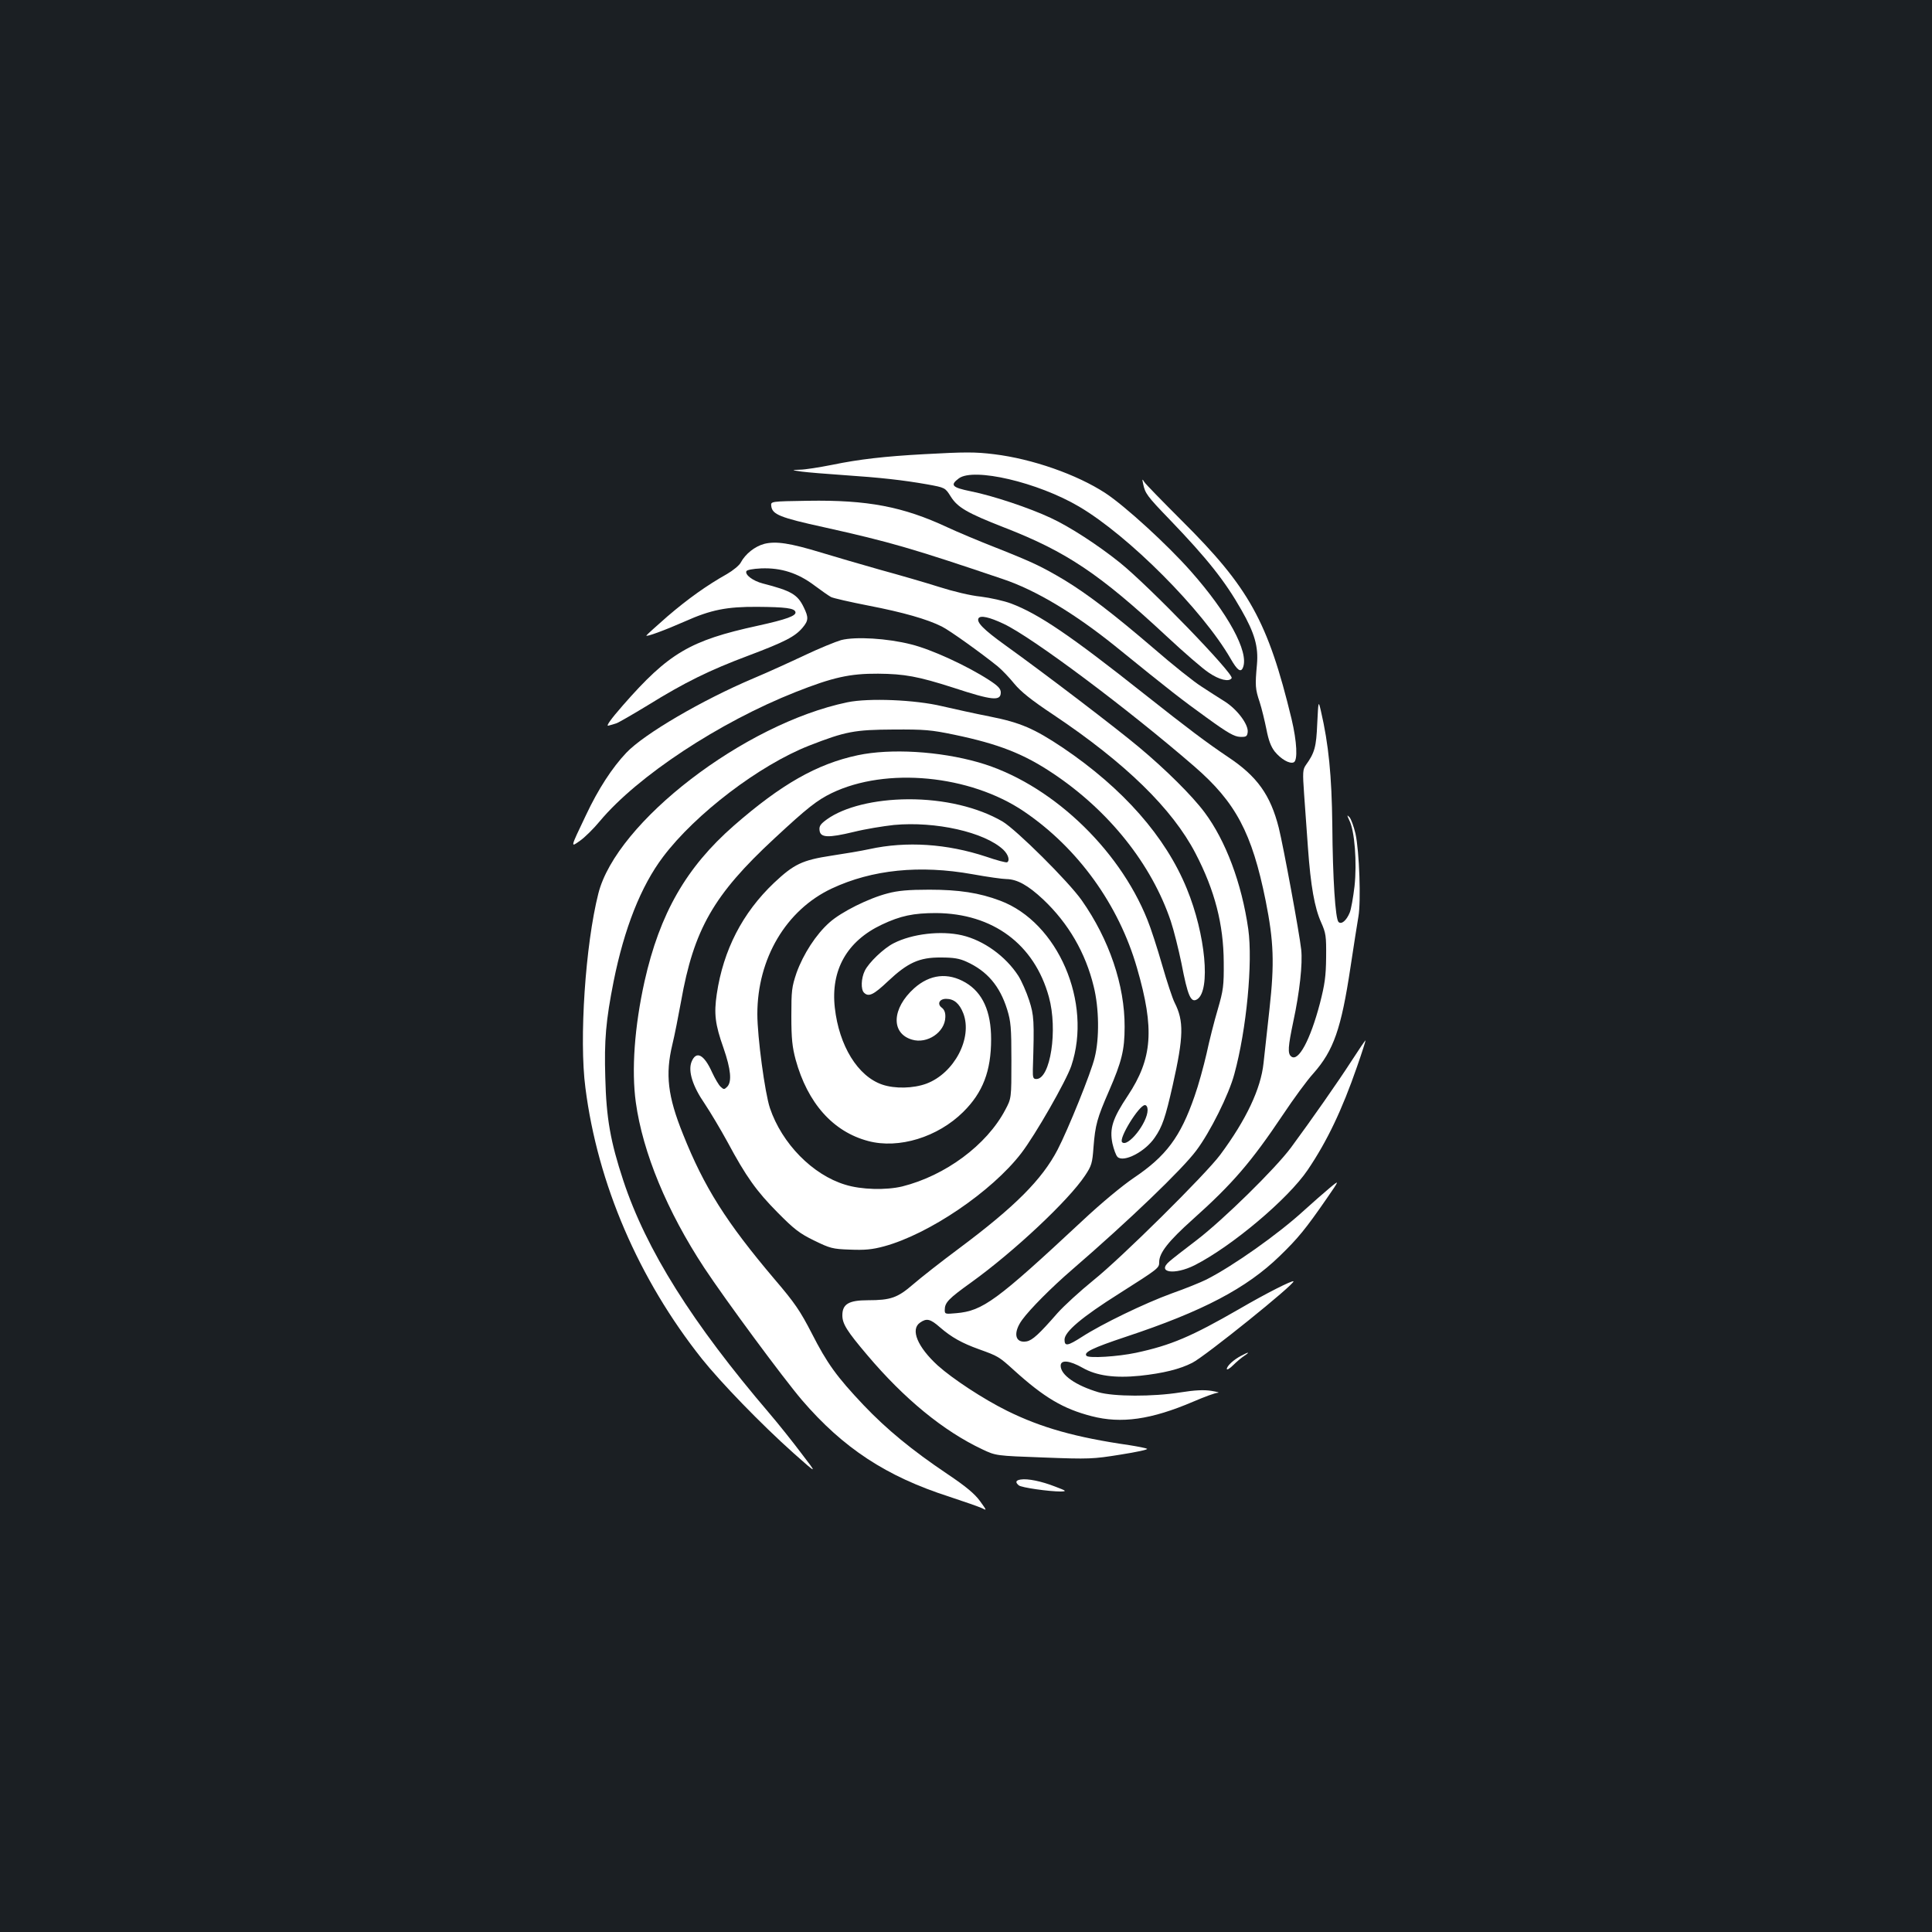 <?xml version="1.0" standalone="no"?>
<!DOCTYPE svg PUBLIC "-//W3C//DTD SVG 20010904//EN"
 "http://www.w3.org/TR/2001/REC-SVG-20010904/DTD/svg10.dtd">
<svg version="1.0" xmlns="http://www.w3.org/2000/svg"
 width="1000pt" height="1000pt" viewBox="0 0 1000 1000"
 preserveAspectRatio="xMidYMid meet">
<rect width="100%" height="100%" fill="#1b1f23"/>
<g transform="translate(0,1000) scale(0.1,-0.1)"
fill="#ffffff" stroke="none">
<path d="M4780 7649 c-200 -11 -333 -26 -473 -55 -66 -13 -141 -25 -166 -25
-46 -2 -46 -2 9 -10 30 -4 127 -12 215 -18 193 -13 309 -26 434 -48 93 -17 93
-17 122 -63 35 -56 84 -85 276 -160 322 -125 494 -240 841 -563 90 -84 188
-169 219 -189 54 -37 105 -49 118 -28 13 21 -429 478 -580 599 -111 89 -258
185 -358 231 -109 51 -297 114 -412 137 -98 20 -109 32 -62 67 77 57 408 -20
622 -146 257 -151 640 -536 785 -788 35 -61 53 -73 64 -44 31 80 -78 280 -271
498 -121 137 -341 338 -442 404 -147 96 -378 177 -576 201 -98 12 -147 12
-365 0z"/>
<path d="M5917 7495 c10 -48 19 -62 137 -184 196 -204 287 -319 372 -469 68
-119 88 -189 80 -281 -10 -109 -9 -127 14 -195 11 -34 26 -97 35 -141 11 -57
23 -89 43 -115 32 -39 76 -65 98 -56 22 9 17 107 -11 225 -122 504 -220 680
-568 1026 -100 100 -188 190 -194 200 -11 18 -12 17 -6 -10z"/>
<path d="M3992 7381 c5 -44 45 -60 273 -110 342 -76 461 -111 925 -268 171
-57 374 -179 588 -352 281 -228 338 -272 467 -365 110 -80 144 -99 174 -100
31 -1 36 2 39 24 5 39 -53 117 -117 158 -31 19 -86 55 -123 79 -37 23 -150
113 -250 200 -208 178 -339 278 -459 351 -118 70 -162 91 -351 166 -92 36
-206 84 -255 107 -229 107 -414 142 -721 137 -193 -3 -193 -3 -190 -27z"/>
<path d="M3956 7185 c-49 -13 -98 -52 -122 -97 -7 -14 -40 -41 -71 -59 -105
-59 -203 -129 -309 -220 -57 -50 -106 -94 -108 -98 -7 -11 98 28 200 73 134
60 217 76 373 75 147 -1 192 -7 198 -26 7 -20 -46 -39 -196 -72 -349 -76 -460
-141 -697 -412 -64 -73 -89 -109 -75 -105 11 3 30 8 41 12 10 3 83 45 162 93
192 119 320 182 523 258 188 71 240 98 279 144 31 37 32 53 6 106 -32 66 -64
85 -212 123 -50 13 -92 44 -85 63 2 7 33 13 77 15 103 4 190 -24 275 -88 36
-27 75 -54 86 -60 11 -6 99 -26 196 -45 176 -34 303 -70 378 -108 39 -19 205
-138 289 -206 22 -18 61 -59 86 -90 34 -41 87 -84 203 -161 372 -249 615 -486
735 -717 100 -192 145 -368 146 -563 1 -123 -2 -145 -31 -245 -18 -60 -44
-163 -58 -229 -15 -65 -42 -164 -62 -220 -73 -211 -147 -310 -315 -423 -59
-40 -168 -130 -267 -223 -443 -413 -514 -465 -651 -477 -57 -5 -60 -5 -60 16
0 39 18 58 138 144 222 160 503 424 588 552 34 51 38 64 44 148 9 115 19 150
80 290 66 152 81 212 81 332 1 215 -80 453 -222 655 -69 98 -338 365 -410 408
-127 74 -304 116 -489 115 -174 -1 -331 -40 -420 -104 -33 -24 -41 -35 -38
-57 4 -38 44 -40 177 -8 60 15 153 30 208 36 215 20 469 -37 566 -128 26 -25
35 -56 20 -65 -5 -3 -54 10 -109 29 -203 67 -412 81 -604 39 -41 -9 -130 -24
-197 -34 -151 -23 -194 -44 -297 -141 -163 -155 -262 -347 -296 -575 -15 -102
-9 -156 35 -280 38 -110 44 -174 19 -200 -15 -15 -18 -15 -34 0 -10 9 -29 42
-44 74 -42 94 -83 115 -107 54 -18 -48 6 -125 68 -215 30 -45 83 -134 118
-198 97 -181 151 -256 260 -366 85 -86 113 -108 189 -145 82 -40 95 -44 185
-47 77 -3 114 0 177 17 232 63 557 283 710 482 73 95 232 373 259 452 110 328
-69 743 -368 855 -108 41 -214 57 -367 57 -108 0 -163 -5 -215 -19 -98 -25
-241 -96 -302 -151 -69 -61 -135 -163 -170 -260 -25 -74 -27 -92 -27 -225 0
-117 5 -160 22 -224 62 -226 194 -374 376 -422 158 -42 360 20 492 151 101
100 144 211 144 376 0 144 -44 241 -132 293 -92 54 -185 43 -266 -29 -116
-104 -122 -233 -12 -266 79 -24 171 38 173 116 1 23 -5 39 -18 49 -26 19 -13
46 22 46 41 0 69 -24 89 -75 49 -128 -47 -310 -191 -364 -68 -25 -163 -27
-228 -5 -127 43 -224 201 -246 398 -22 195 63 345 243 430 97 46 164 60 281
60 294 -2 509 -161 584 -434 47 -170 8 -425 -65 -425 -16 0 -19 7 -18 50 8
254 6 279 -19 357 -14 43 -39 100 -56 127 -66 102 -180 184 -292 210 -109 25
-257 8 -353 -41 -52 -26 -130 -101 -150 -143 -19 -39 -21 -96 -4 -113 24 -24
50 -11 124 59 102 96 162 124 274 123 66 0 96 -5 133 -22 106 -48 172 -125
210 -247 19 -62 22 -92 22 -265 0 -195 0 -195 -32 -255 -96 -182 -310 -340
-533 -396 -84 -20 -212 -17 -295 9 -169 51 -328 213 -390 397 -26 78 -65 368
-65 486 0 288 149 539 385 650 209 98 456 123 729 74 77 -14 156 -25 175 -25
56 -1 112 -32 191 -106 130 -123 219 -276 261 -450 28 -112 30 -269 5 -368
-18 -77 -138 -373 -192 -477 -81 -155 -221 -295 -509 -510 -93 -69 -201 -154
-239 -187 -80 -69 -115 -82 -234 -82 -99 0 -132 -20 -132 -78 0 -44 23 -81
129 -206 191 -226 394 -393 596 -488 70 -33 70 -33 317 -42 236 -9 255 -8 398
15 82 13 144 26 137 30 -6 4 -48 12 -92 19 -277 40 -455 90 -633 178 -123 61
-281 165 -358 234 -105 96 -143 187 -92 222 34 24 53 20 103 -24 60 -52 114
-82 203 -114 97 -35 102 -37 180 -108 157 -142 255 -200 402 -238 154 -40 308
-18 526 75 58 25 115 46 127 46 12 1 -3 5 -33 10 -39 6 -85 4 -160 -8 -143
-23 -346 -22 -425 1 -117 35 -195 89 -195 137 0 32 45 28 114 -11 72 -41 166
-54 296 -41 121 13 206 34 271 67 66 33 534 410 524 422 -6 6 -143 -63 -280
-143 -250 -144 -354 -188 -535 -227 -95 -20 -242 -29 -256 -16 -17 18 30 41
204 99 398 132 624 251 796 418 95 92 134 140 242 296 69 100 69 100 15 55
-30 -25 -88 -76 -130 -114 -135 -124 -369 -289 -507 -359 -28 -14 -109 -47
-180 -72 -140 -51 -361 -158 -463 -224 -75 -48 -91 -51 -91 -15 0 41 90 117
282 238 206 131 208 132 208 164 0 47 48 108 172 219 209 187 304 298 469 544
54 81 124 177 157 213 105 119 144 231 192 549 17 111 35 229 41 262 14 78 5
339 -15 430 -9 38 -23 76 -31 85 -14 14 -14 12 -1 -16 28 -54 40 -220 27 -341
-7 -59 -18 -121 -25 -137 -17 -41 -43 -63 -58 -48 -16 16 -30 223 -32 502 -3
254 -19 418 -59 590 -13 55 -13 55 -19 -65 -5 -121 -13 -151 -59 -215 -16 -23
-17 -37 -9 -150 5 -69 14 -194 20 -279 14 -196 34 -309 68 -385 25 -56 27 -71
26 -181 -1 -99 -7 -140 -32 -238 -50 -190 -112 -306 -149 -275 -19 15 -16 51
11 180 33 153 49 300 41 373 -9 84 -92 533 -116 630 -43 170 -112 267 -263
367 -114 77 -202 143 -436 328 -377 299 -543 412 -686 466 -37 14 -109 30
-158 36 -52 5 -143 27 -215 50 -69 22 -207 62 -306 89 -99 28 -236 68 -305 89
-161 49 -234 60 -294 45z m1239 -414 c147 -69 643 -440 988 -739 213 -185 297
-342 368 -694 42 -211 46 -323 20 -559 -12 -107 -26 -234 -31 -282 -14 -132
-89 -292 -224 -474 -75 -101 -512 -534 -657 -650 -69 -56 -152 -132 -185 -169
-96 -110 -130 -141 -160 -147 -61 -11 -72 45 -23 112 40 55 151 167 259 260
294 254 569 518 642 616 71 94 169 290 197 396 63 230 96 578 72 750 -34 238
-117 458 -226 604 -64 86 -201 222 -340 338 -117 98 -481 376 -694 529 -111
80 -148 118 -136 138 10 16 56 6 130 -29z"/>
<path d="M4354 6687 c-28 -8 -114 -43 -190 -79 -76 -36 -195 -90 -264 -119
-267 -113 -566 -288 -658 -385 -74 -78 -146 -189 -209 -323 -83 -174 -81 -168
-30 -132 23 16 69 61 102 101 195 233 618 512 1013 668 192 76 281 96 427 95
136 -1 207 -14 388 -72 204 -67 247 -71 247 -25 0 19 -14 34 -62 65 -113 73
-297 158 -403 184 -122 31 -286 41 -361 22z"/>
<path d="M4386 6365 c-534 -111 -1196 -620 -1289 -990 -67 -264 -100 -755 -67
-1005 63 -497 276 -991 602 -1402 99 -124 308 -340 476 -490 124 -110 124
-110 41 -2 -45 60 -120 154 -167 209 -399 467 -637 845 -756 1205 -66 200 -88
322 -93 532 -6 194 3 296 43 498 55 274 141 493 256 645 167 222 499 475 757
576 187 73 234 82 436 83 161 1 195 -2 315 -27 230 -48 359 -99 510 -200 291
-194 511 -471 610 -765 16 -48 40 -145 55 -217 33 -172 49 -208 82 -187 70 46
43 336 -54 572 -110 270 -331 520 -642 730 -148 99 -220 130 -376 161 -77 15
-189 40 -250 54 -138 33 -378 43 -489 20z"/>
<path d="M4440 6091 c-212 -45 -397 -151 -641 -364 -247 -216 -384 -455 -463
-807 -52 -235 -68 -459 -45 -626 36 -260 162 -564 354 -856 111 -168 408 -570
506 -685 214 -249 437 -395 760 -499 79 -26 156 -53 171 -60 27 -14 26 -13
-10 37 -27 37 -72 75 -169 140 -183 123 -314 231 -433 356 -140 148 -189 216
-269 373 -60 116 -87 156 -193 280 -249 294 -363 474 -473 750 -79 196 -92
309 -55 463 11 45 31 146 45 223 66 374 169 553 483 844 171 159 221 198 297
235 282 136 716 94 995 -95 279 -189 491 -483 585 -810 92 -317 80 -469 -48
-662 -78 -117 -95 -169 -79 -247 7 -30 18 -61 26 -69 31 -31 143 26 193 100
39 56 55 103 93 271 57 253 58 332 10 427 -11 21 -40 109 -65 196 -25 87 -59
192 -76 233 -150 376 -510 711 -874 815 -203 58 -455 73 -625 37z m1500 -1836
c0 -67 -103 -196 -132 -167 -19 19 88 192 118 192 8 0 14 -10 14 -25z"/>
<path d="M6995 4508 c-69 -107 -204 -300 -313 -448 -82 -110 -349 -372 -487
-478 -66 -50 -130 -100 -142 -111 -68 -58 26 -72 130 -20 193 98 485 344 586
494 100 148 177 309 255 534 26 74 45 135 44 136 -2 1 -34 -47 -73 -107z"/>
<path d="M6425 2983 c-39 -20 -75 -53 -75 -69 0 -6 15 2 33 20 17 17 43 39 57
48 32 21 24 22 -15 1z"/>
<path d="M5283 2342 c-26 -4 -29 -14 -10 -30 13 -12 158 -32 217 -32 33 1 31
3 -30 26 -69 27 -141 42 -177 36z"/>
</g>
</svg>
